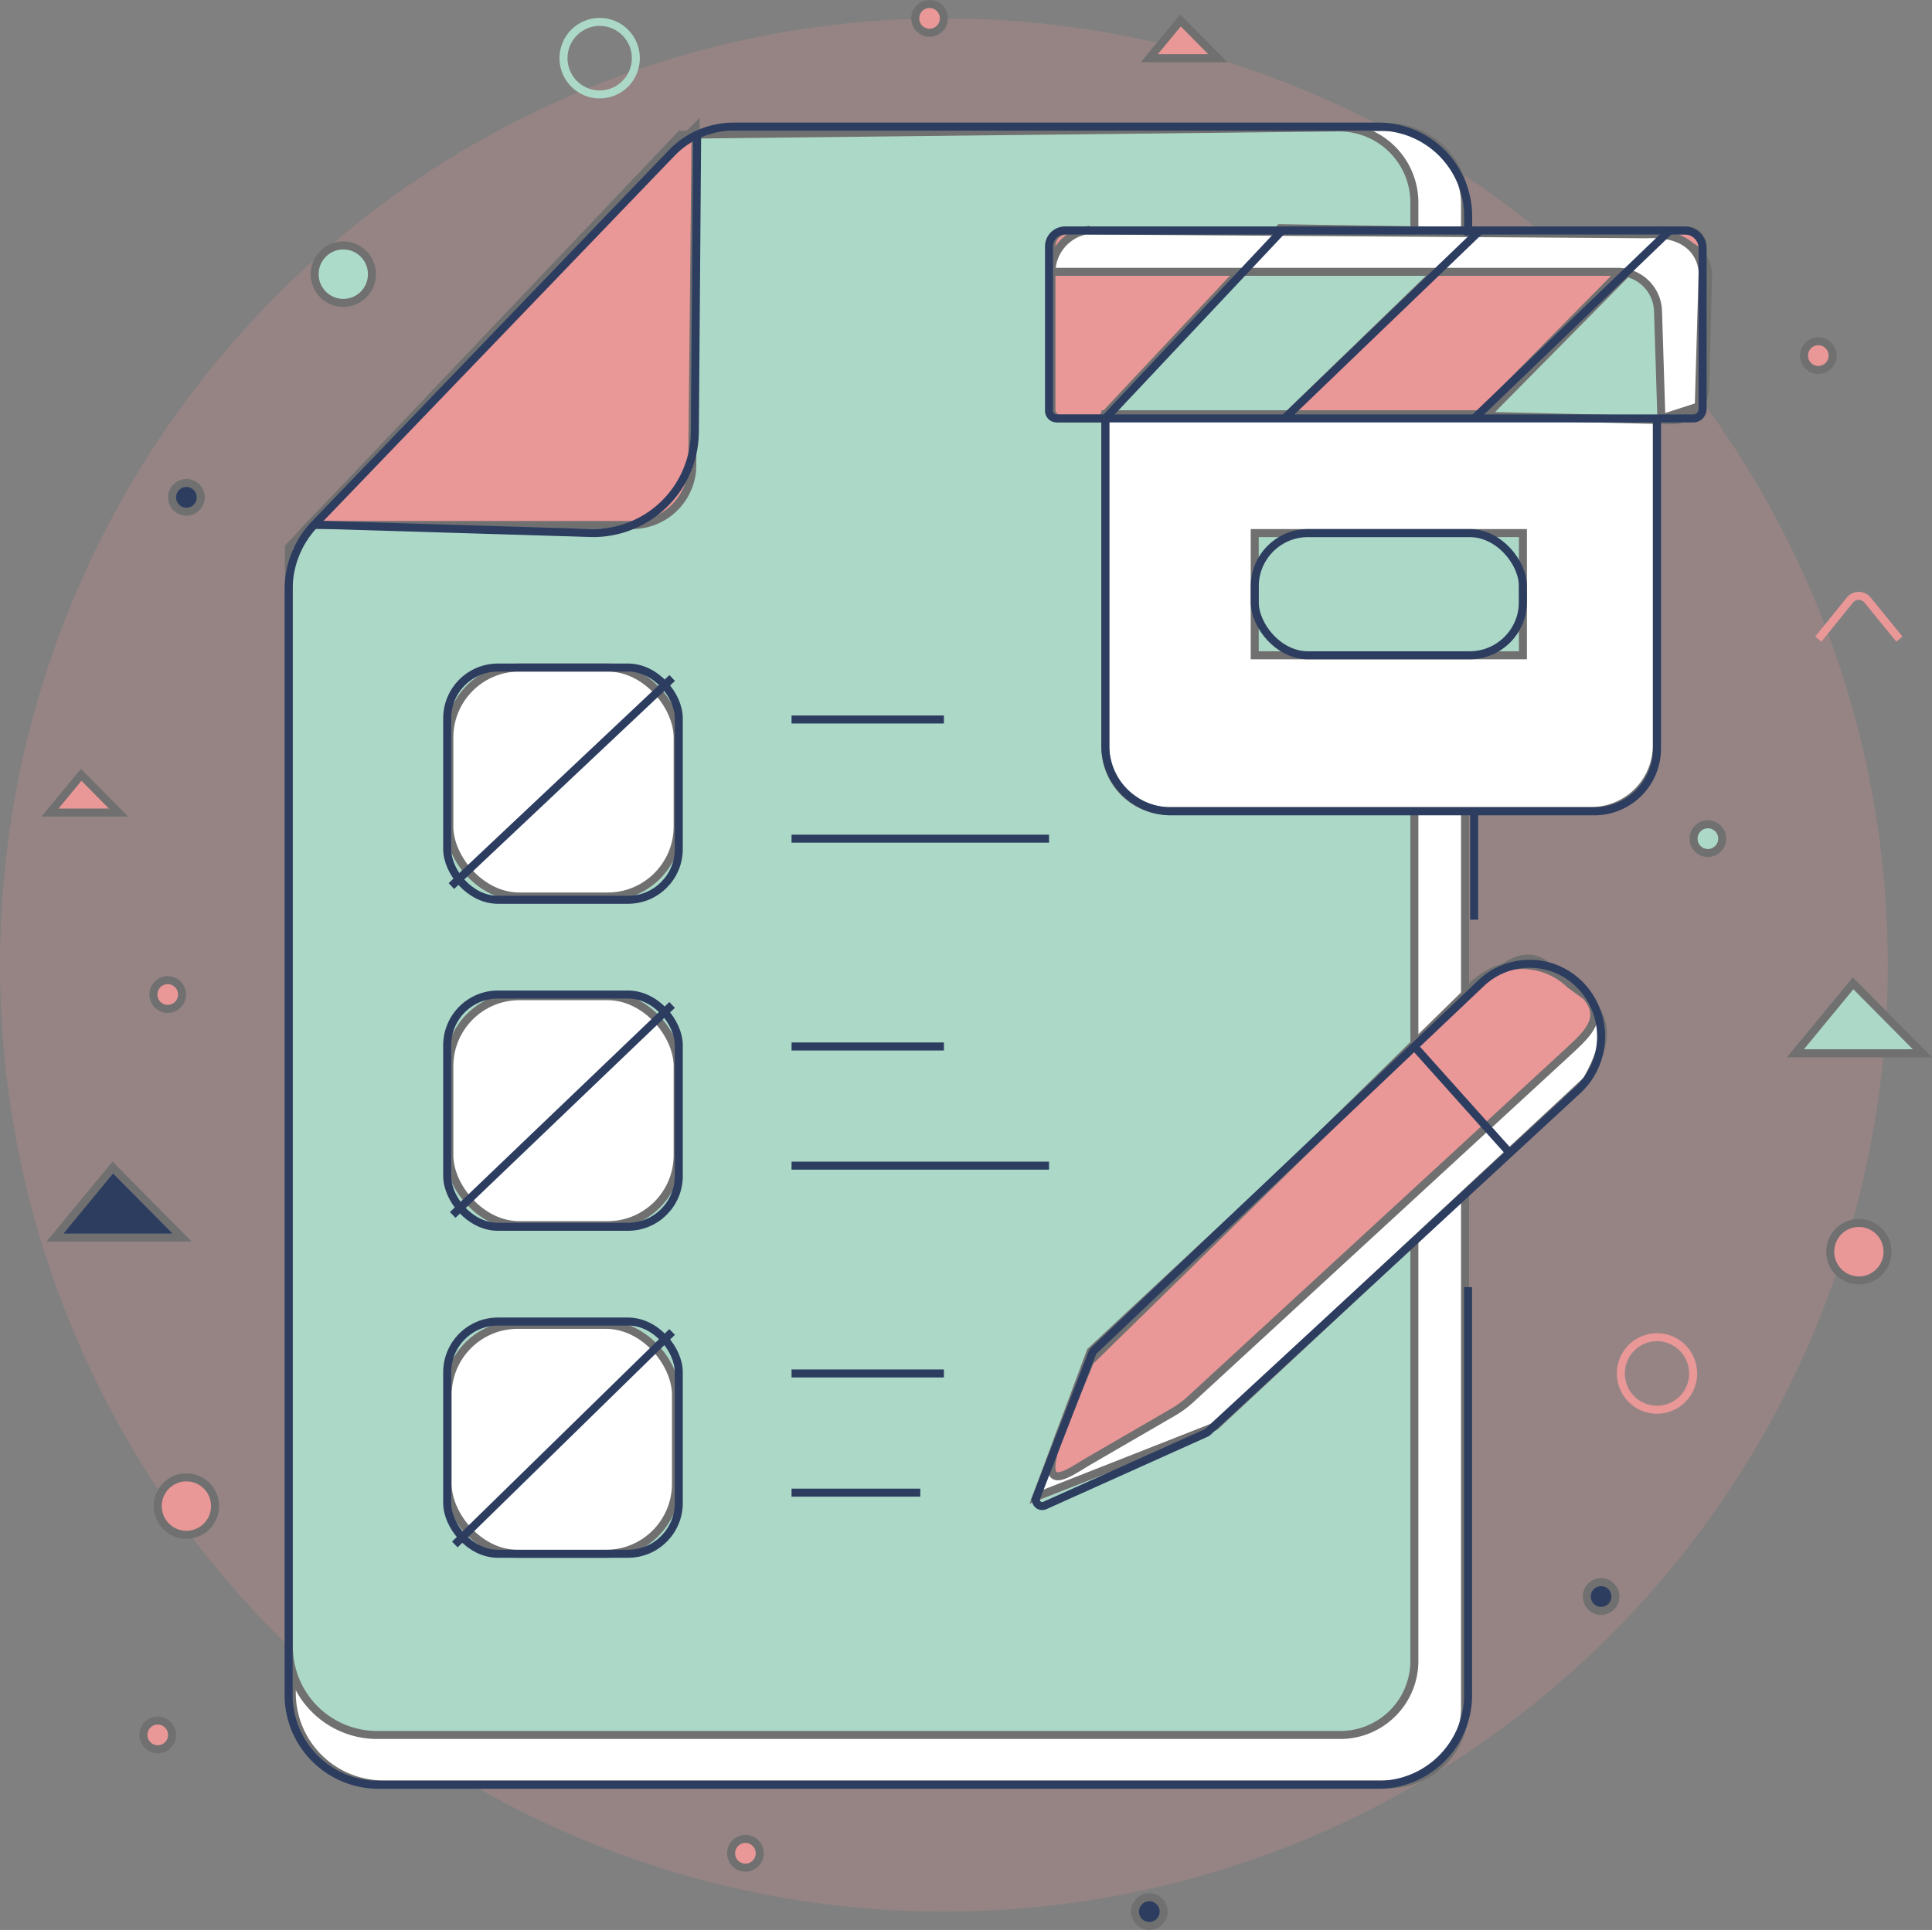 <svg xmlns="http://www.w3.org/2000/svg" width="120.599" height="120.5" viewBox="0 0 120.599 120.5">
  <rect x="0" y="0" width="120.599" height="120.5" fill="#808080" stroke="none"/>
  <g id="orders-illustration-image" transform="translate(-214.91 -215.54)">
    <ellipse id="Ellipse_353" data-name="Ellipse 353" cx="58.92" cy="59.103" rx="58.92" ry="59.103" transform="translate(214.91 216.687)" fill="#e99797" opacity="0.21"/>
    <path id="Path_879" data-name="Path 879" d="M374.68,257.049v93.81a4.793,4.793,0,0,1-4.786,4.8H307.143a5.712,5.712,0,0,1-5.7-5.721v-70.75l25.489-26.549,42.843-.46a4.863,4.863,0,0,1,4.908,4.87Z" transform="translate(-68.319 -28.707)" fill="#fff" stroke="#707070" stroke-width="0.5"/>
    <path id="Path_880" data-name="Path 880" d="M370.845,257.024v90.989a4.625,4.625,0,0,1-4.592,4.655H306.062a5.51,5.51,0,0,1-5.472-5.548V278.509l24.453-25.756,41.086-.454a4.694,4.694,0,0,1,4.716,4.725Z" transform="translate(-67.647 -28.802)" fill="#acd8c7" stroke="#707070" stroke-width="0.5"/>
    <rect id="Rectangle_1832" data-name="Rectangle 1832" width="14.252" height="14.296" rx="4.37" transform="translate(242.958 277.739)" fill="#fff" stroke="#707070" stroke-width="0.5"/>
    <rect id="Rectangle_1833" data-name="Rectangle 1833" width="14.252" height="14.296" rx="4.37" transform="translate(242.853 298.259)" fill="#fff" stroke="#707070" stroke-width="0.5"/>
    <rect id="Rectangle_1834" data-name="Rectangle 1834" width="14.252" height="14.296" rx="4.37" transform="translate(242.958 257.219)" fill="#fff" stroke="#707070" stroke-width="0.5"/>
    <path id="Path_881" data-name="Path 881" d="M522.31,531.693l3.391-9.078,24.891-23.239c1.4-1.3,2.753-1.887,3.988-.422l2.06,1.5c1.246,1.478,1.5,2.582.023,5.233L533.468,527.3Z" transform="translate(-242.705 -222.705)" fill="#fff" stroke="#707070" stroke-width="0.5"/>
    <path id="Path_882" data-name="Path 882" d="M527.251,529.371l1.915-4.63,24.371-23.864a4.3,4.3,0,0,1,5.592.327l1.019.741c1.246,1.478-.082,2.491-1.486,3.8l-23.224,21.377a6.2,6.2,0,0,1-1.069.787l-5.245,3.044C527.822,531.706,525.824,533.306,527.251,529.371Z" transform="translate(-246.217 -224.207)" fill="#e99797" stroke="#707070" stroke-width="0.5"/>
    <path id="Path_883" data-name="Path 883" d="M306.75,277.122,330.843,252.3l-.211,21.293a3.753,3.753,0,0,1-3.788,3.53Z" transform="translate(-72.511 -28.802)" fill="#e99797" stroke="#707070" stroke-width="0.5"/>
    <path id="Path_884" data-name="Path 884" d="M527.72,282.78h38.735a.961.961,0,0,1,.96.963v9.81a.961.961,0,0,1-.96.963H527.292a.533.533,0,0,1-.532-.534V283.743A.961.961,0,0,1,527.72,282.78Z" transform="translate(-246.218 -52.848)" fill="#e99797" stroke="#707070" stroke-width="0.5"/>
    <path id="Path_885" data-name="Path 885" d="M542.77,337.13h34.3a.12.12,0,0,1,.12.12V357.8a4.1,4.1,0,0,1-4.091,4.1H546.741a3.978,3.978,0,0,1-3.971-3.984Z" transform="translate(-258.859 -95.724)" fill="#fff" stroke="#707070" stroke-width="0.5"/>
    <rect id="Rectangle_1835" data-name="Rectangle 1835" width="16.74" height="7.632" transform="translate(293.233 248.823)" fill="#acd8c7" stroke="#707070" stroke-width="0.5"/>
    <path id="Path_886" data-name="Path 886" d="M542.77,293.717l10.9-11.617,12.335.19-11.79,11.427Z" transform="translate(-258.859 -52.311)" fill="#acd8c7" stroke="#707070" stroke-width="0.5"/>
    <path id="Path_887" data-name="Path 887" d="M653.88,294.254l11.327-11.474,2.572,1.558-.24,9.426-1.566.775Z" transform="translate(-346.584 -52.848)" fill="#acd8c7" stroke="#707070" stroke-width="0.5"/>
    <path id="Path_888" data-name="Path 888" d="M655.56,296.734l10.195-10.323a2.05,2.05,0,0,1,2.526-.315l.166.1a2.06,2.06,0,0,1,.993,1.818L669.261,295a2.061,2.061,0,0,1-1.145,1.8h0a2.054,2.054,0,0,1-.958.211Z" transform="translate(-347.911 -55.229)" fill="#acd8c7" stroke="#707070" stroke-width="0.5"/>
    <path id="Path_889" data-name="Path 889" d="M526.76,285.352H562.1a2.529,2.529,0,0,1,2.525,2.464l.21,6.69,2.334-.752.24-8.4s-.017-2.533-3.5-2.348l-35.029-.234A2.691,2.691,0,0,0,526.76,285.352Z" transform="translate(-246.218 -52.84)" fill="#fff" stroke="#707070" stroke-width="0.5"/>
    <path id="Path_890" data-name="Path 890" d="M231.695,443.76l-1.945,2.356h4.277Z" transform="translate(-11.717 -179.843)" fill="#e99797" stroke="#707070" stroke-width="0.5"/>
    <path id="Path_891" data-name="Path 891" d="M557.745,220.65l-1.945,2.356h4.276Z" transform="translate(-269.146 -3.834)" fill="#e99797" stroke="#707070" stroke-width="0.5"/>
    <path id="Path_892" data-name="Path 892" d="M234.835,559.91l-3.605,4.37h7.93Z" transform="translate(-12.885 -271.472)" fill="#2c3d60" stroke="#707070" stroke-width="0.5"/>
    <path id="Path_893" data-name="Path 893" d="M751.013,505.42l-3.6,4.37h7.93Z" transform="translate(-420.43 -228.486)" fill="#acd8c7" stroke="#707070" stroke-width="0.5"/>
    <ellipse id="Ellipse_354" data-name="Ellipse 354" cx="1.789" cy="1.794" rx="1.789" ry="1.794" transform="translate(234.55 230.865)" fill="#acdbc9" stroke="#707070" stroke-width="0.5"/>
    <ellipse id="Ellipse_355" data-name="Ellipse 355" cx="1.789" cy="1.794" rx="1.789" ry="1.794" transform="translate(224.757 307.78)" fill="#e99797" stroke="#707070" stroke-width="0.5"/>
    <ellipse id="Ellipse_356" data-name="Ellipse 356" cx="1.789" cy="1.794" rx="1.789" ry="1.794" transform="translate(329.156 291.898)" fill="#e99797" stroke="#707070" stroke-width="0.5"/>
    <ellipse id="Ellipse_357" data-name="Ellipse 357" cx="0.894" cy="0.897" rx="0.894" ry="0.897" transform="translate(225.652 245.696)" fill="#2c3d60" stroke="#707070" stroke-width="0.5"/>
    <ellipse id="Ellipse_358" data-name="Ellipse 358" cx="0.894" cy="0.897" rx="0.894" ry="0.897" transform="translate(285.759 333.996)" fill="#2c3d60" stroke="#707070" stroke-width="0.5"/>
    <ellipse id="Ellipse_359" data-name="Ellipse 359" cx="0.894" cy="0.897" rx="0.894" ry="0.897" transform="translate(313.959 314.324)" fill="#2c3d60" stroke="#707070" stroke-width="0.5"/>
    <ellipse id="Ellipse_360" data-name="Ellipse 360" cx="2.258" cy="2.265" rx="2.258" ry="2.265" transform="translate(316.084 299.029)" fill="none" stroke="#e99797" stroke-miterlimit="10" stroke-width="0.5"/>
    <ellipse id="Ellipse_361" data-name="Ellipse 361" cx="2.258" cy="2.265" rx="2.258" ry="2.265" transform="translate(250.084 216.907)" fill="none" stroke="#acd8c7" stroke-miterlimit="10" stroke-width="0.5"/>
    <ellipse id="Ellipse_362" data-name="Ellipse 362" cx="0.894" cy="0.897" rx="0.894" ry="0.897" transform="translate(260.546 330.356)" fill="#e99797" stroke="#707070" stroke-width="0.5"/>
    <ellipse id="Ellipse_363" data-name="Ellipse 363" cx="0.894" cy="0.897" rx="0.894" ry="0.897" transform="translate(224.486 276.738)" fill="#e99797" stroke="#707070" stroke-width="0.5"/>
    <ellipse id="Ellipse_364" data-name="Ellipse 364" cx="0.894" cy="0.897" rx="0.894" ry="0.897" transform="translate(320.626 267.006)" fill="#acd8c7" stroke="#707070" stroke-width="0.5"/>
    <ellipse id="Ellipse_365" data-name="Ellipse 365" cx="0.894" cy="0.897" rx="0.894" ry="0.897" transform="translate(223.863 322.965)" fill="#e99797" stroke="#707070" stroke-width="0.5"/>
    <ellipse id="Ellipse_366" data-name="Ellipse 366" cx="0.894" cy="0.897" rx="0.894" ry="0.897" transform="translate(327.518 236.846)" fill="#e99797" stroke="#707070" stroke-width="0.5"/>
    <ellipse id="Ellipse_367" data-name="Ellipse 367" cx="0.894" cy="0.897" rx="0.894" ry="0.897" transform="translate(272.041 215.79)" fill="#e99797" stroke="#707070" stroke-width="0.5"/>
    <path id="Path_894" data-name="Path 894" d="M754.22,393.537l1.968-2.434a.712.712,0,0,1,1.107,0l1.987,2.436" transform="translate(-425.807 -138.094)" fill="none" stroke="#e99797" stroke-miterlimit="10" stroke-width="0.5"/>
    <path id="Path_895" data-name="Path 895" d="M527.041,282.78h38.706a1.107,1.107,0,0,1,1.1,1.108v10.036a.588.588,0,0,1-.587.589H526.524a.474.474,0,0,1-.474-.475V283.774A.993.993,0,0,1,527.041,282.78Z" transform="translate(-245.658 -52.848)" fill="none" stroke="#2c3d60" stroke-miterlimit="10" stroke-width="0.5"/>
    <path id="Path_896" data-name="Path 896" d="M374.149,324.51v25.333a5.608,5.608,0,0,1-5.472,5.736H306a5.611,5.611,0,0,1-5.472-5.736V280.962a5.874,5.874,0,0,1,1.616-4.07l22.277-23.176a5.347,5.347,0,0,1,3.854-1.666h40.408a5.609,5.609,0,0,1,5.472,5.736v1.056" transform="translate(-67.6 -28.605)" fill="none" stroke="#2c3d60" stroke-miterlimit="10" stroke-width="0.5"/>
    <path id="Path_897" data-name="Path 897" d="M577.185,294.516v20.516a3.916,3.916,0,0,1-3.805,4.011H546.749a4.106,4.106,0,0,1-4-4.2V294.516l11.034-11.736" transform="translate(-258.843 -52.848)" fill="none" stroke="#2c3d60" stroke-miterlimit="10" stroke-width="0.5"/>
    <rect id="Rectangle_1836" data-name="Rectangle 1836" width="16.74" height="7.632" rx="3.33" transform="translate(293.233 248.823)" fill="none" stroke="#2c3d60" stroke-miterlimit="10" stroke-width="0.5"/>
    <line id="Line_49" data-name="Line 49" y1="11.736" x2="12.209" transform="translate(295.087 229.932)" fill="none" stroke="#2c3d60" stroke-miterlimit="10" stroke-width="0.5"/>
    <line id="Line_50" data-name="Line 50" y1="11.736" x2="12.207" transform="translate(306.929 229.932)" fill="none" stroke="#2c3d60" stroke-miterlimit="10" stroke-width="0.5"/>
    <line id="Line_51" data-name="Line 51" y1="6.775" transform="translate(306.929 266.187)" fill="none" stroke="#2c3d60" stroke-miterlimit="10" stroke-width="0.5"/>
    <path id="Path_898" data-name="Path 898" d="M308.23,278.817l17.38.528a6.357,6.357,0,0,0,6.354-6.321l.143-18.544" transform="translate(-73.68 -30.522)" fill="none" stroke="#2c3d60" stroke-miterlimit="10" stroke-width="0.5"/>
    <line id="Line_52" data-name="Line 52" x2="9.511" transform="translate(264.32 260.463)" fill="none" stroke="#2c3d60" stroke-miterlimit="10" stroke-width="0.5"/>
    <line id="Line_53" data-name="Line 53" x2="16.073" transform="translate(264.32 267.903)" fill="none" stroke="#2c3d60" stroke-miterlimit="10" stroke-width="0.5"/>
    <rect id="Rectangle_1837" data-name="Rectangle 1837" width="14.456" height="14.501" rx="3.17" transform="translate(242.825 257.219)" fill="none" stroke="#2c3d60" stroke-miterlimit="10" stroke-width="0.5"/>
    <line id="Line_54" data-name="Line 54" y1="12.99" x2="13.785" transform="translate(243.086 257.871)" fill="none" stroke="#2c3d60" stroke-miterlimit="10" stroke-width="0.5"/>
    <line id="Line_55" data-name="Line 55" x2="9.511" transform="translate(264.32 280.878)" fill="none" stroke="#2c3d60" stroke-miterlimit="10" stroke-width="0.5"/>
    <line id="Line_56" data-name="Line 56" x2="16.073" transform="translate(264.32 288.319)" fill="none" stroke="#2c3d60" stroke-miterlimit="10" stroke-width="0.5"/>
    <rect id="Rectangle_1838" data-name="Rectangle 1838" width="14.456" height="14.501" rx="3.17" transform="translate(242.825 277.635)" fill="none" stroke="#2c3d60" stroke-miterlimit="10" stroke-width="0.5"/>
    <line id="Line_57" data-name="Line 57" y1="13.112" x2="13.697" transform="translate(243.168 278.285)" fill="none" stroke="#2c3d60" stroke-miterlimit="10" stroke-width="0.5"/>
    <line id="Line_58" data-name="Line 58" x2="9.511" transform="translate(264.32 301.294)" fill="none" stroke="#2c3d60" stroke-miterlimit="10" stroke-width="0.5"/>
    <line id="Line_59" data-name="Line 59" x2="8.037" transform="translate(264.32 308.736)" fill="none" stroke="#2c3d60" stroke-miterlimit="10" stroke-width="0.5"/>
    <rect id="Rectangle_1839" data-name="Rectangle 1839" width="14.456" height="14.501" rx="3.17" transform="translate(242.825 298.052)" fill="none" stroke="#2c3d60" stroke-miterlimit="10" stroke-width="0.5"/>
    <line id="Line_60" data-name="Line 60" y1="13.27" x2="13.564" transform="translate(243.301 298.702)" fill="none" stroke="#2c3d60" stroke-miterlimit="10" stroke-width="0.5"/>
    <path id="Path_899" data-name="Path 899" d="M522.17,532.964l3.5-9.029a.4.4,0,0,1,.095-.144l24.174-22.941a4.4,4.4,0,0,1,5.916-.129h0a4.586,4.586,0,0,1,.1,6.823L532.88,528.867a.361.361,0,0,1-.105.07L522.7,533.465a.392.392,0,0,1-.526-.5Z" transform="translate(-242.573 -223.926)" fill="none" stroke="#2c3d60" stroke-miterlimit="10" stroke-width="0.5"/>
    <line id="Line_61" data-name="Line 61" x2="5.954" y2="6.65" transform="translate(303.198 280.878)" fill="none" stroke="#2c3d60" stroke-miterlimit="10" stroke-width="0.5"/>
  </g>
</svg>
